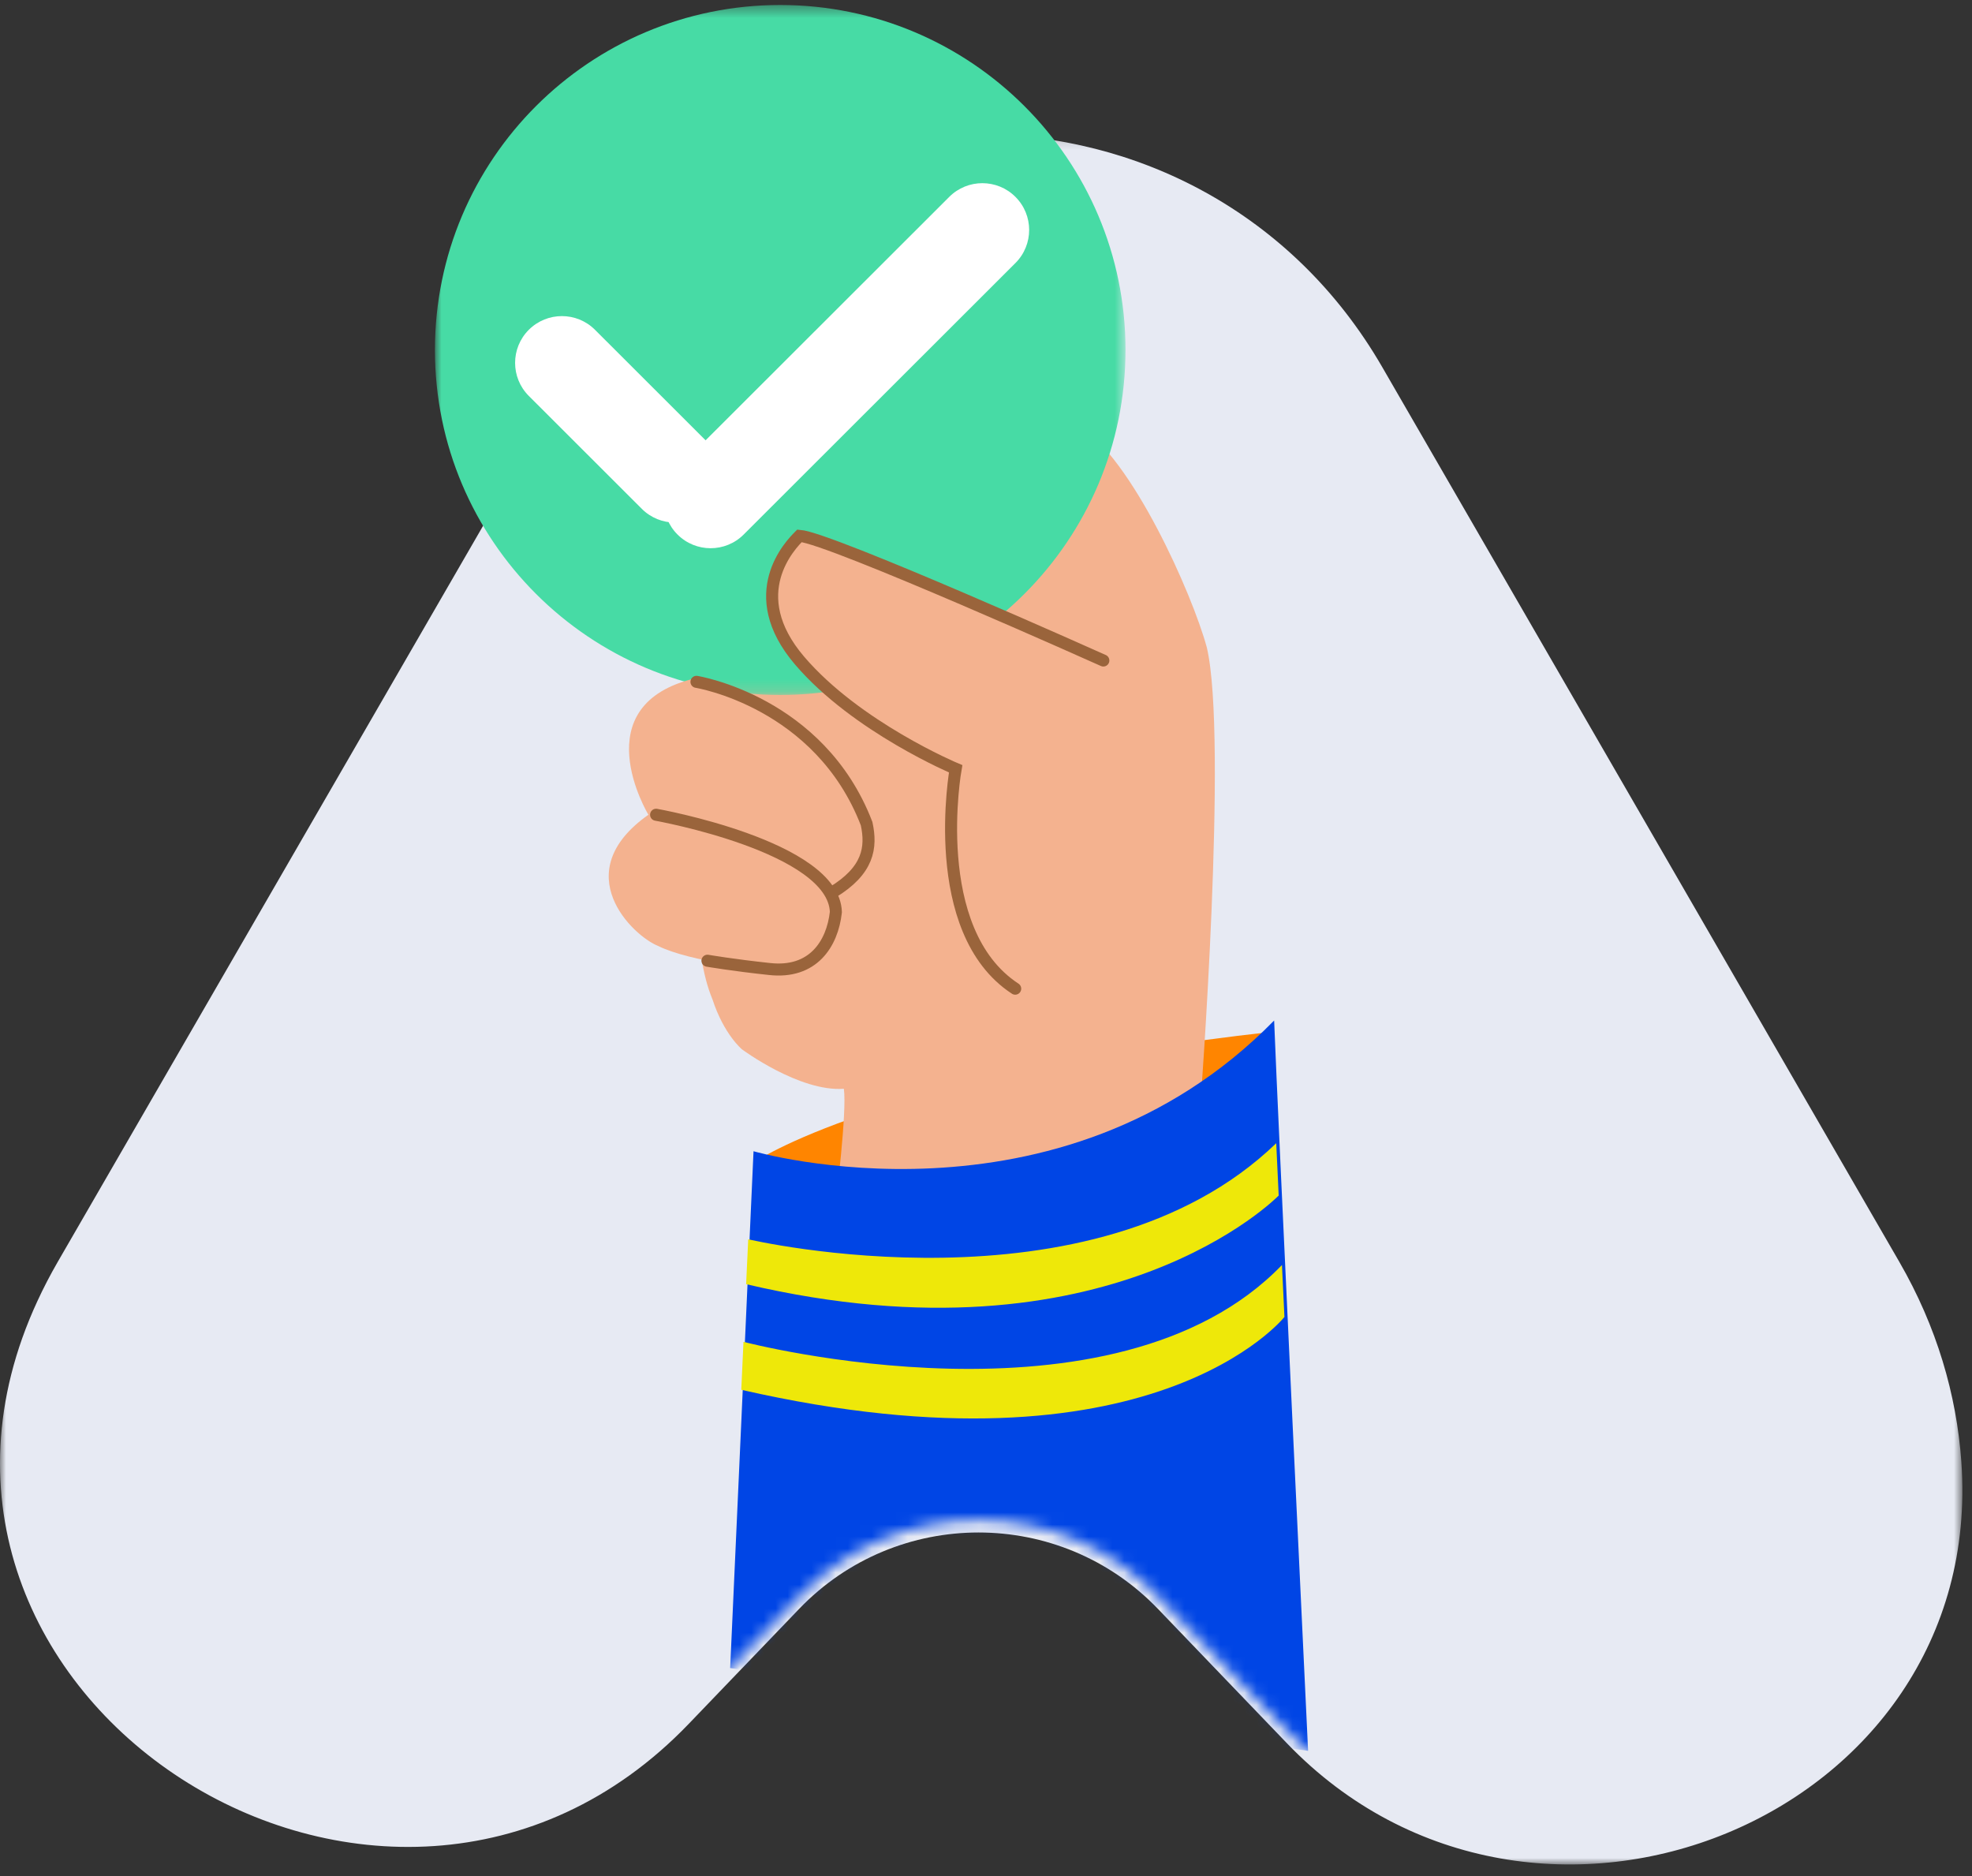 <svg xmlns="http://www.w3.org/2000/svg" xmlns:xlink="http://www.w3.org/1999/xlink" width="164" height="156" viewBox="0 0 164 156">
    <rect x="0" y="0" width="164" height="156" fill="#333333" stroke="none"/>
    <defs>
        <path id="0urud6cvaa" d="M0 0.166L163.2 0.166 163.2 144.041 0 144.041z"/>
        <path id="mz3m0v8zbc" d="M0.949 0.416L58.381 0.416 58.381 57.789 0.949 57.789z"/>
        <path id="50ybghes4e" d="M47.802 19.484L4.8 93.705c-.622 1.073-1.185 2.158-1.692 3.251-15.216 32.806 29.065 61.147 54.172 35.066l9.174-9.532c8.14-8.457 21.71-8.457 29.85 0l10.726 11.143c20.01 20.788 56.004 7.116 56.17-20.777v-.39c-.005-.715-.032-1.44-.084-2.174-.397-5.575-2.05-11.221-5.159-16.587l-43.002-74.221C107.495 6.605 94.436.167 81.38.167c-13.057 0-26.114 6.438-33.577 19.317z"/>
    </defs>
    <g fill="none" fill-rule="evenodd">
        <g>
            <g>
                <g>
                    <g transform="translate(-98, -104) translate(98, 104) translate(0, 10.996)">
                        <mask id="iwzrjp5fab" fill="#fff">
                            <use xlink:href="#0urud6cvaa"/>
                        </mask>
                        <path fill="#E7EAF3" d="M107.03 133.966l-10.725-11.17c-8.141-8.48-21.711-8.48-29.852 0l-9.174 9.553c-25.106 26.148-69.387-2.264-54.17-35.151.506-1.098 1.07-2.184 1.691-3.26l43.002-74.406c14.924-25.821 52.232-25.821 67.153 0l43.004 74.407c3.108 5.379 4.76 11.04 5.156 16.628 2.106 29.674-35.471 44.866-56.086 23.399" mask="url(#iwzrjp5fab)"/>
                    </g>
                    <path fill="#FF8500" d="M62.667 96.675s10.38-7.238 43.296-10.896c-.957 3.983-14.204 15.354-14.204 15.354l-18.347.636-9.744-2.729-1.001-2.365" transform="translate(-98, -104) translate(98, 104)"/>
                    <path fill="#F4B28F" d="M99.817 92.037s2.321-30.7.546-38.204c-1.228-4.503-6.283-15.828-10.653-18.42-6.83-.136-29.638 18.147-29.638 18.147s-4.234 21.421-.82 29.54c.956 2.933 2.459 4.161 2.459 4.161s4.78 3.547 8.467 3.275c.274 1.91-.682 9.55-.682 9.55l27.59-.681 2.731-7.368z" transform="translate(-98, -104) translate(98, 104)"/>
                    <g transform="translate(-98, -104) translate(98, 104) translate(35.221, 0)">
                        <mask id="9ndp1velad" fill="#fff">
                            <use xlink:href="#mz3m0v8zbc"/>
                        </mask>
                        <path fill="#47DBA5" d="M58.38 29.103c0 15.843-12.856 28.686-28.716 28.686C13.804 57.789.95 44.946.95 29.103.949 13.259 13.805.415 29.664.415c15.86 0 28.717 12.844 28.717 28.688" mask="url(#9ndp1velad)"/>
                    </g>
                    <path fill="#FFF" d="M84.449 21.871l-22.6 22.576c-1.52 1.52-3.984 1.52-5.505 0-1.52-1.518-1.52-3.98 0-5.499l22.6-22.576c1.52-1.52 3.985-1.52 5.505 0 1.52 1.518 1.52 3.98 0 5.5" transform="translate(-98, -104) translate(98, 104)"/>
                    <path fill="#FFF" d="M53.378 42.313l-9.4-9.39c-1.52-1.518-1.52-3.98 0-5.499 1.52-1.518 3.986-1.518 5.504 0l9.4 9.39c1.521 1.52 1.521 3.981 0 5.5-1.519 1.518-3.984 1.518-5.504 0" transform="translate(-98, -104) translate(98, 104)"/>
                    <path fill="#F4B28F" d="M91.759 54.924S67.31 44.28 66.49 44.554c-.82.273-4.235 5.458 0 10.37 2.105 2.622 12.985 9.005 12.985 9.005s-2.059 12.825 4.498 16.646c6.692-1.091 10.38-9.96 10.38-9.96l-2.595-15.691zM53.925 67.75s-5.574-9.188 3.996-11.37c5.383.727 12.667 6.458 14.306 12.644-.273 2.092-.364 4-3.004 5.184.364 1 1.251 4.275-3.836 6.367-1.718.183-8.092-.636-10.642-1.91-2.094-.819-7.65-6.095-.82-10.916" transform="translate(-98, -104) translate(98, 104)"/>
                    <path stroke="#9A643B" stroke-linecap="round" d="M91.759 54.924s-22.72-10.187-25.268-10.37c-.736.733-4.734 4.822 0 10.37 4.735 5.548 12.985 9.005 12.985 9.005s-2.422 13.463 4.953 18.284M69.222 74.208c3.005-1.819 3.28-3.73 2.849-5.718-3.906-10.155-14.15-11.792-14.15-11.792" transform="translate(-98, -104) translate(98, 104)"/>
                    <path stroke="#9A643B" stroke-linecap="round" stroke-linejoin="round" d="M54.563 67.75s14.79 2.635 14.952 8.094c-.292 2.639-1.896 5.147-5.536 4.731-3.021-.32-5.144-.687-5.144-.687" transform="translate(-98, -104) translate(98, 104)"/>
                </g>
                <g transform="translate(-98, -104) translate(98, 104) translate(0, 10.263)">
                    <mask id="9iuhs03wsf" fill="#fff">
                        <use xlink:href="#50ybghes4e"/>
                    </mask>
                    <path fill="#0045E5" d="M62.667 85.467s25.404 7.388 43.296-10.87c.273 7.332 2.824 60.733 2.824 60.733l-48.063-6.887 1.943-42.976z" mask="url(#9iuhs03wsf)"/>
                </g>
                <g fill="#EEE809">
                    <path d="M.724 8.63S29.376 15.377 44.637.643c.103 2.222.204 4.352.204 4.352S30.785 19.467.551 12.363L.725 8.63" transform="translate(-98, -104) translate(98, 104) translate(61.5, 94.421)"/>
                    <path d="M.33 17.157s30.817 8.087 44.784-6.388l.205 4.32S34.336 28.953.147 21.145l.184-3.988" transform="translate(-98, -104) translate(98, 104) translate(61.5, 94.421)"/>
                </g>
            </g>
        </g>
    </g>
</svg>
